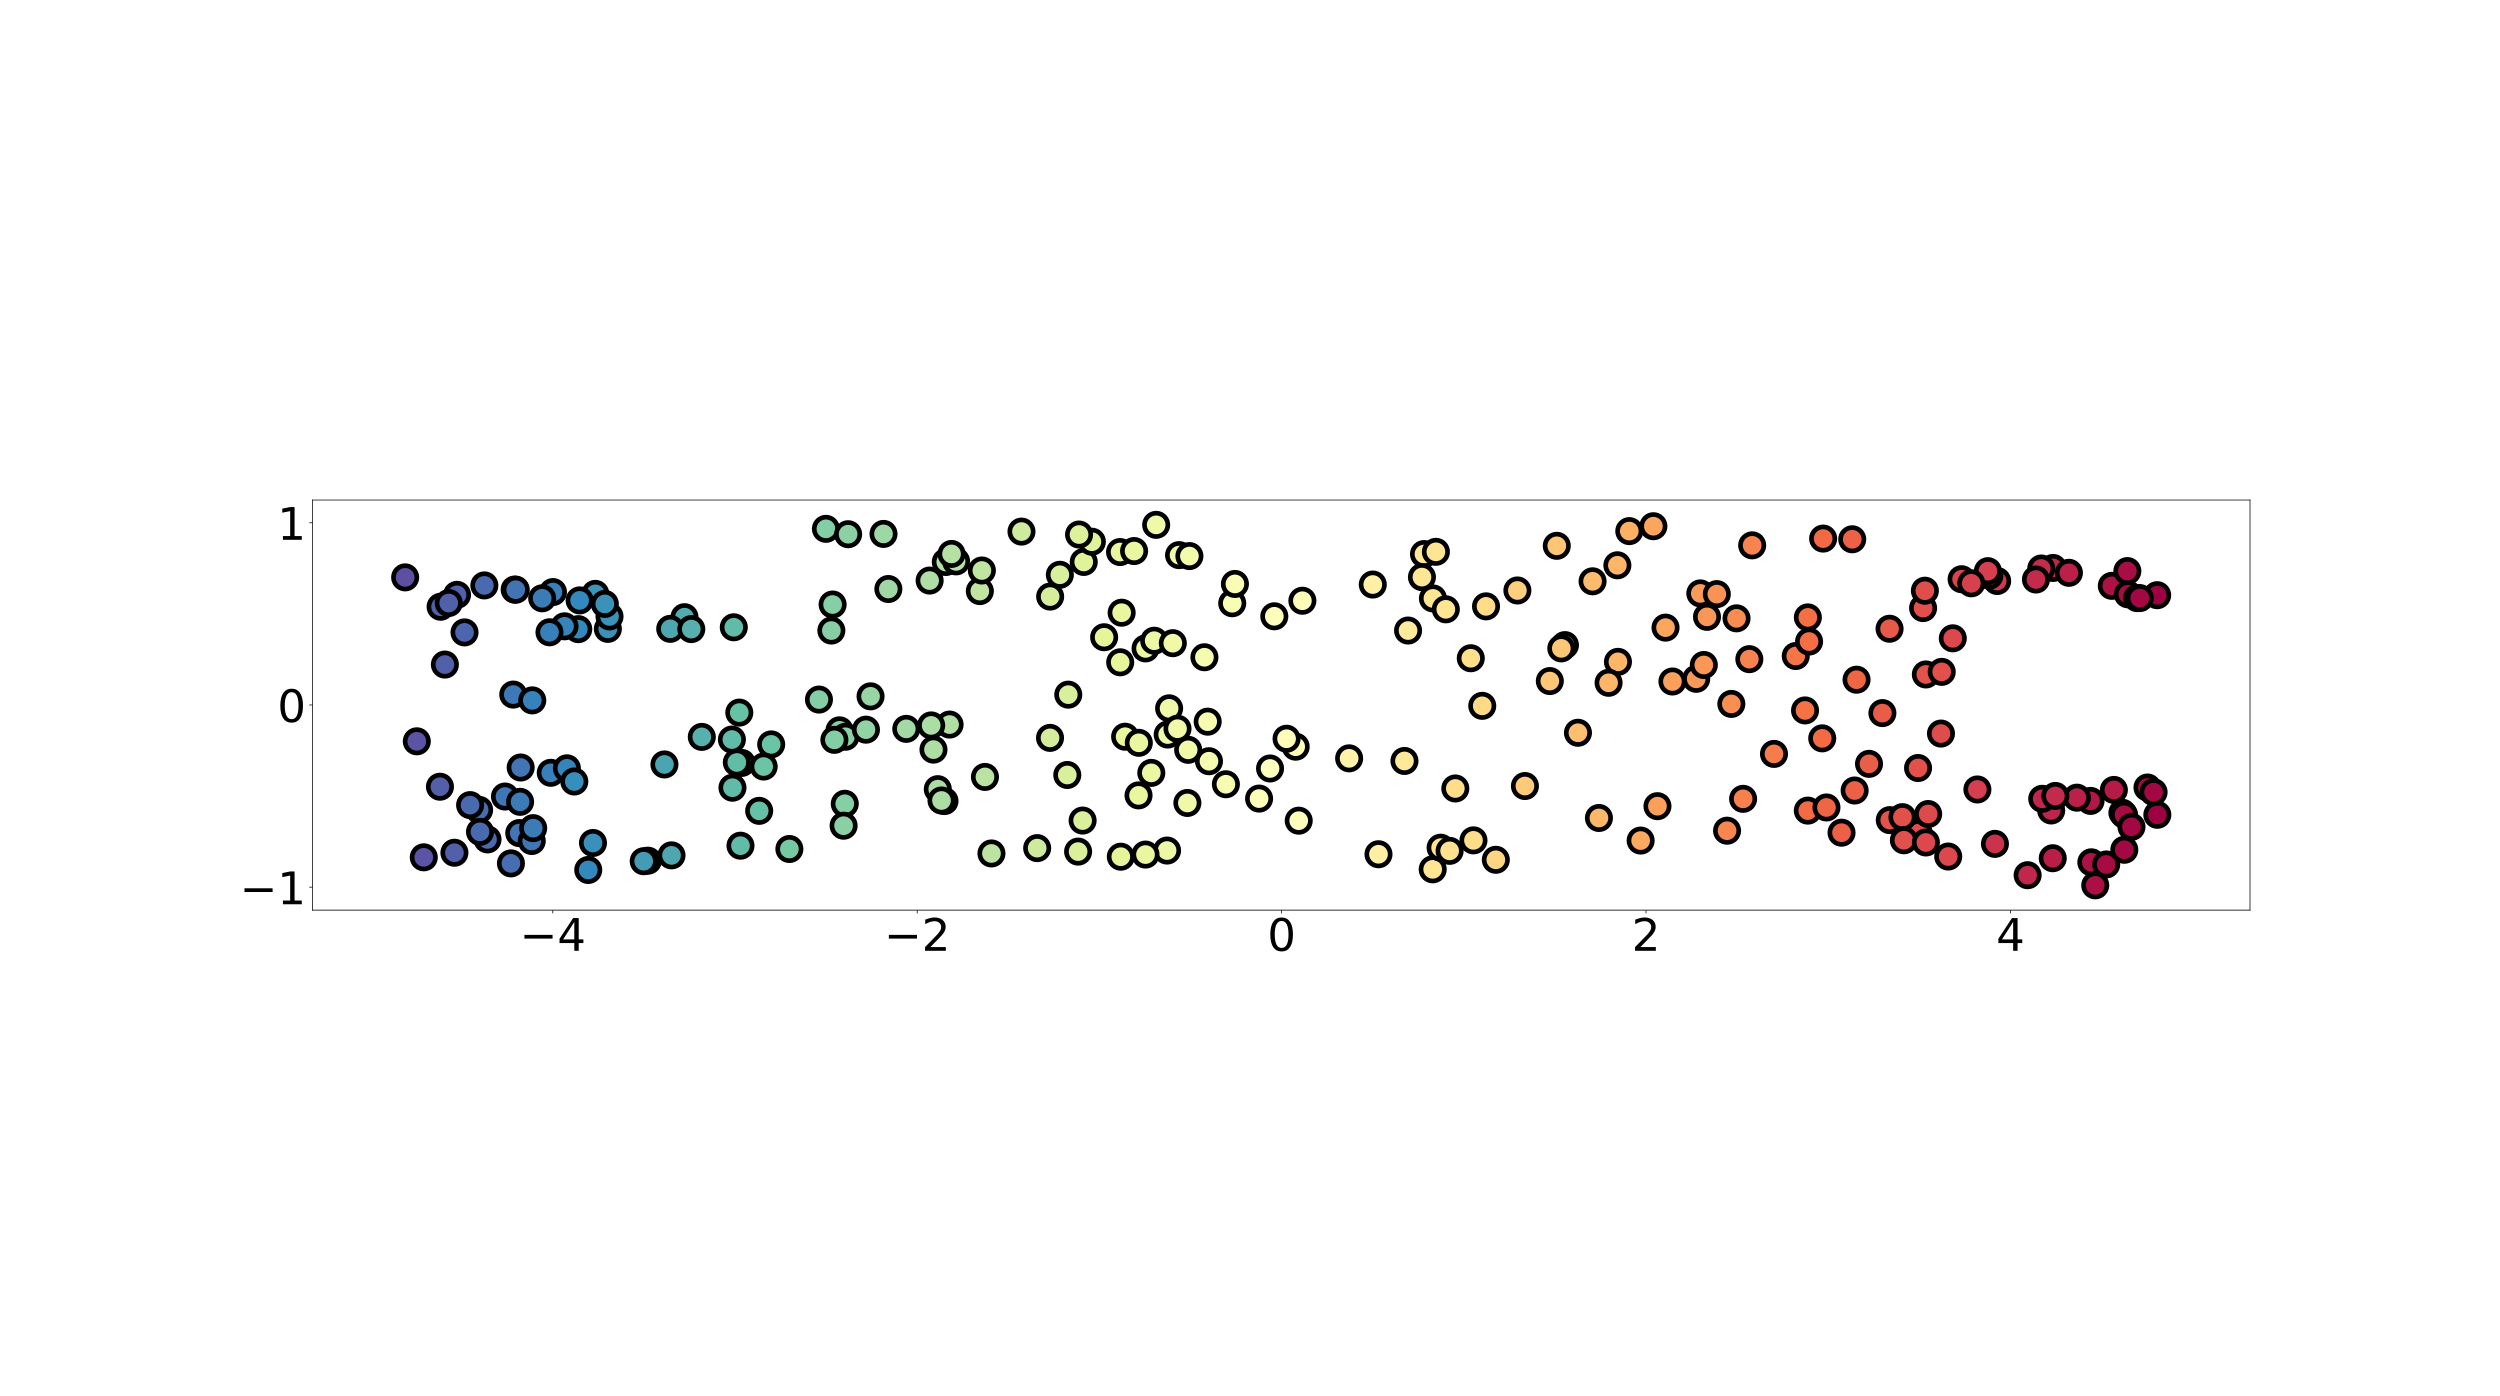 <?xml version="1.0" encoding="utf-8" standalone="no"?>
<!DOCTYPE svg PUBLIC "-//W3C//DTD SVG 1.1//EN"
  "http://www.w3.org/Graphics/SVG/1.1/DTD/svg11.dtd">
<!-- Created with matplotlib (http://matplotlib.org/) -->
<svg height="1491.84pt" version="1.1" viewBox="0 0 2671.2 1491.84" width="2671.2pt" xmlns="http://www.w3.org/2000/svg" xmlns:xlink="http://www.w3.org/1999/xlink">
 <defs>
  <style type="text/css">
*{stroke-linecap:butt;stroke-linejoin:round;}
  </style>
 </defs>
 <g id="figure_1">
  <g id="patch_1">
   <path d="M 0 1491.84 
L 2671.2 1491.84 
L 2671.2 0 
L 0 0 
z
" style="fill:#ffffff;"/>
  </g>
  <g id="axes_1">
   <g id="patch_2">
    <path d="M 333.9 972.459 
L 2404.08 972.459 
L 2404.08 534.299 
L 333.9 534.299 
z
" style="fill:#ffffff;"/>
   </g>
   <g id="PathCollection_1">
    <defs>
     <path d="M 0 12.5 
C 3.315 12.5 6.495 11.183 8.839 8.839 
C 11.183 6.495 12.5 3.315 12.5 0 
C 12.5 -3.315 11.183 -6.495 8.839 -8.839 
C 6.495 -11.183 3.315 -12.5 0 -12.5 
C -3.315 -12.5 -6.495 -11.183 -8.839 -8.839 
C -11.183 -6.495 -12.5 -3.315 -12.5 0 
C -12.5 3.315 -11.183 6.495 -8.839 8.839 
C -6.495 11.183 -3.315 12.5 0 12.5 
z
" id="C0_0_29b9202fd9"/>
    </defs>
    <g clip-path="url(#p3cbe9dd3f5)">
     <use style="fill:#fee695;stroke:#000000;stroke-width:5;" x="1530.813" xlink:href="#C0_0_29b9202fd9" y="928.858"/>
    </g>
    <g clip-path="url(#p3cbe9dd3f5)">
     <use style="fill:#9cd7a4;stroke:#000000;stroke-width:5;" x="944.003" xlink:href="#C0_0_29b9202fd9" y="570.481"/>
    </g>
    <g clip-path="url(#p3cbe9dd3f5)">
     <use style="fill:#9e0142;stroke:#000000;stroke-width:5;" x="2305.075" xlink:href="#C0_0_29b9202fd9" y="870.595"/>
    </g>
    <g clip-path="url(#p3cbe9dd3f5)">
     <use style="fill:#fdaf62;stroke:#000000;stroke-width:5;" x="1740.869" xlink:href="#C0_0_29b9202fd9" y="567.472"/>
    </g>
    <g clip-path="url(#p3cbe9dd3f5)">
     <use style="fill:#e3534a;stroke:#000000;stroke-width:5;" x="2057.734" xlink:href="#C0_0_29b9202fd9" y="720.653"/>
    </g>
    <g clip-path="url(#p3cbe9dd3f5)">
     <use style="fill:#d0384e;stroke:#000000;stroke-width:5;" x="2133.946" xlink:href="#C0_0_29b9202fd9" y="620.786"/>
    </g>
    <g clip-path="url(#p3cbe9dd3f5)">
     <use style="fill:#ef6645;stroke:#000000;stroke-width:5;" x="1983.692" xlink:href="#C0_0_29b9202fd9" y="726.252"/>
    </g>
    <g clip-path="url(#p3cbe9dd3f5)">
     <use style="fill:#fdc574;stroke:#000000;stroke-width:5;" x="1672.108" xlink:href="#C0_0_29b9202fd9" y="689.281"/>
    </g>
    <g clip-path="url(#p3cbe9dd3f5)">
     <use style="fill:#fede89;stroke:#000000;stroke-width:5;" x="1554.986" xlink:href="#C0_0_29b9202fd9" y="842.473"/>
    </g>
    <g clip-path="url(#p3cbe9dd3f5)">
     <use style="fill:#f5fbaf;stroke:#000000;stroke-width:5;" x="1286.905" xlink:href="#C0_0_29b9202fd9" y="702.262"/>
    </g>
    <g clip-path="url(#p3cbe9dd3f5)">
     <use style="fill:#fee695;stroke:#000000;stroke-width:5;" x="1531.068" xlink:href="#C0_0_29b9202fd9" y="639.415"/>
    </g>
    <g clip-path="url(#p3cbe9dd3f5)">
     <use style="fill:#b3e0a2;stroke:#000000;stroke-width:5;" x="1010.561" xlink:href="#C0_0_29b9202fd9" y="600.494"/>
    </g>
    <g clip-path="url(#p3cbe9dd3f5)">
     <use style="fill:#f47044;stroke:#000000;stroke-width:5;" x="1931.661" xlink:href="#C0_0_29b9202fd9" y="659.68"/>
    </g>
    <g clip-path="url(#p3cbe9dd3f5)">
     <use style="fill:#3b92b9;stroke:#000000;stroke-width:5;" x="649.483" xlink:href="#C0_0_29b9202fd9" y="671.94"/>
    </g>
    <g clip-path="url(#p3cbe9dd3f5)">
     <use style="fill:#ad1246;stroke:#000000;stroke-width:5;" x="2256.43" xlink:href="#C0_0_29b9202fd9" y="625.96"/>
    </g>
    <g clip-path="url(#p3cbe9dd3f5)">
     <use style="fill:#bae3a1;stroke:#000000;stroke-width:5;" x="1052.419" xlink:href="#C0_0_29b9202fd9" y="830.142"/>
    </g>
    <g clip-path="url(#p3cbe9dd3f5)">
     <use style="fill:#fee695;stroke:#000000;stroke-width:5;" x="1544.83" xlink:href="#C0_0_29b9202fd9" y="651.044"/>
    </g>
    <g clip-path="url(#p3cbe9dd3f5)">
     <use style="fill:#f0f9a7;stroke:#000000;stroke-width:5;" x="1247.666" xlink:href="#C0_0_29b9202fd9" y="784.835"/>
    </g>
    <g clip-path="url(#p3cbe9dd3f5)">
     <use style="fill:#e2514a;stroke:#000000;stroke-width:5;" x="2049.4" xlink:href="#C0_0_29b9202fd9" y="820.602"/>
    </g>
    <g clip-path="url(#p3cbe9dd3f5)">
     <use style="fill:#f36b43;stroke:#000000;stroke-width:5;" x="1947.022" xlink:href="#C0_0_29b9202fd9" y="788.918"/>
    </g>
    <g clip-path="url(#p3cbe9dd3f5)">
     <use style="fill:#64c0a6;stroke:#000000;stroke-width:5;" x="792.448" xlink:href="#C0_0_29b9202fd9" y="815.178"/>
    </g>
    <g clip-path="url(#p3cbe9dd3f5)">
     <use style="fill:#525fa9;stroke:#000000;stroke-width:5;" x="470.082" xlink:href="#C0_0_29b9202fd9" y="840.592"/>
    </g>
    <g clip-path="url(#p3cbe9dd3f5)">
     <use style="fill:#fdb567;stroke:#000000;stroke-width:5;" x="1728.752" xlink:href="#C0_0_29b9202fd9" y="707.178"/>
    </g>
    <g clip-path="url(#p3cbe9dd3f5)">
     <use style="fill:#aedea3;stroke:#000000;stroke-width:5;" x="997.405" xlink:href="#C0_0_29b9202fd9" y="800.946"/>
    </g>
    <g clip-path="url(#p3cbe9dd3f5)">
     <use style="fill:#3d95b8;stroke:#000000;stroke-width:5;" x="636.096" xlink:href="#C0_0_29b9202fd9" y="634.545"/>
    </g>
    <g clip-path="url(#p3cbe9dd3f5)">
     <use style="fill:#3389bd;stroke:#000000;stroke-width:5;" x="617.875" xlink:href="#C0_0_29b9202fd9" y="672.23"/>
    </g>
    <g clip-path="url(#p3cbe9dd3f5)">
     <use style="fill:#cb334d;stroke:#000000;stroke-width:5;" x="2131.553" xlink:href="#C0_0_29b9202fd9" y="901.654"/>
    </g>
    <g clip-path="url(#p3cbe9dd3f5)">
     <use style="fill:#b11747;stroke:#000000;stroke-width:5;" x="2233.7" xlink:href="#C0_0_29b9202fd9" y="855.757"/>
    </g>
    <g clip-path="url(#p3cbe9dd3f5)">
     <use style="fill:#ea5e47;stroke:#000000;stroke-width:5;" x="1996.996" xlink:href="#C0_0_29b9202fd9" y="816.154"/>
    </g>
    <g clip-path="url(#p3cbe9dd3f5)">
     <use style="fill:#3b92b9;stroke:#000000;stroke-width:5;" x="651.256" xlink:href="#C0_0_29b9202fd9" y="658.644"/>
    </g>
    <g clip-path="url(#p3cbe9dd3f5)">
     <use style="fill:#d43d4f;stroke:#000000;stroke-width:5;" x="2125.569" xlink:href="#C0_0_29b9202fd9" y="615.11"/>
    </g>
    <g clip-path="url(#p3cbe9dd3f5)">
     <use style="fill:#fee797;stroke:#000000;stroke-width:5;" x="1521.518" xlink:href="#C0_0_29b9202fd9" y="592.015"/>
    </g>
    <g clip-path="url(#p3cbe9dd3f5)">
     <use style="fill:#4d65ad;stroke:#000000;stroke-width:5;" x="496.333" xlink:href="#C0_0_29b9202fd9" y="675.709"/>
    </g>
    <g clip-path="url(#p3cbe9dd3f5)">
     <use style="fill:#f7fcb2;stroke:#000000;stroke-width:5;" x="1309.842" xlink:href="#C0_0_29b9202fd9" y="837.961"/>
    </g>
    <g clip-path="url(#p3cbe9dd3f5)">
     <use style="fill:#aedea3;stroke:#000000;stroke-width:5;" x="1009.177" xlink:href="#C0_0_29b9202fd9" y="855.906"/>
    </g>
    <g clip-path="url(#p3cbe9dd3f5)">
     <use style="fill:#fdb567;stroke:#000000;stroke-width:5;" x="1728.131" xlink:href="#C0_0_29b9202fd9" y="603.996"/>
    </g>
    <g clip-path="url(#p3cbe9dd3f5)">
     <use style="fill:#b1dfa3;stroke:#000000;stroke-width:5;" x="1014.605" xlink:href="#C0_0_29b9202fd9" y="774.189"/>
    </g>
    <g clip-path="url(#p3cbe9dd3f5)">
     <use style="fill:#52abae;stroke:#000000;stroke-width:5;" x="731.367" xlink:href="#C0_0_29b9202fd9" y="659.451"/>
    </g>
    <g clip-path="url(#p3cbe9dd3f5)">
     <use style="fill:#a70b44;stroke:#000000;stroke-width:5;" x="2294.558" xlink:href="#C0_0_29b9202fd9" y="841.451"/>
    </g>
    <g clip-path="url(#p3cbe9dd3f5)">
     <use style="fill:#86cfa5;stroke:#000000;stroke-width:5;" x="888.297" xlink:href="#C0_0_29b9202fd9" y="673.737"/>
    </g>
    <g clip-path="url(#p3cbe9dd3f5)">
     <use style="fill:#5b53a4;stroke:#000000;stroke-width:5;" x="445.346" xlink:href="#C0_0_29b9202fd9" y="792.071"/>
    </g>
    <g clip-path="url(#p3cbe9dd3f5)">
     <use style="fill:#86cfa5;stroke:#000000;stroke-width:5;" x="889.631" xlink:href="#C0_0_29b9202fd9" y="645.926"/>
    </g>
    <g clip-path="url(#p3cbe9dd3f5)">
     <use style="fill:#fba05b;stroke:#000000;stroke-width:5;" x="1786.953" xlink:href="#C0_0_29b9202fd9" y="728.175"/>
    </g>
    <g clip-path="url(#p3cbe9dd3f5)">
     <use style="fill:#6bc4a5;stroke:#000000;stroke-width:5;" x="823.997" xlink:href="#C0_0_29b9202fd9" y="795.379"/>
    </g>
    <g clip-path="url(#p3cbe9dd3f5)">
     <use style="fill:#d63f4f;stroke:#000000;stroke-width:5;" x="2112.801" xlink:href="#C0_0_29b9202fd9" y="843.528"/>
    </g>
    <g clip-path="url(#p3cbe9dd3f5)">
     <use style="fill:#feefa3;stroke:#000000;stroke-width:5;" x="1472.887" xlink:href="#C0_0_29b9202fd9" y="912.747"/>
    </g>
    <g clip-path="url(#p3cbe9dd3f5)">
     <use style="fill:#3880b9;stroke:#000000;stroke-width:5;" x="588.479" xlink:href="#C0_0_29b9202fd9" y="825.718"/>
    </g>
    <g clip-path="url(#p3cbe9dd3f5)">
     <use style="fill:#fcaa5f;stroke:#000000;stroke-width:5;" x="1752.994" xlink:href="#C0_0_29b9202fd9" y="898.127"/>
    </g>
    <g clip-path="url(#p3cbe9dd3f5)">
     <use style="fill:#fca55d;stroke:#000000;stroke-width:5;" x="1766.617" xlink:href="#C0_0_29b9202fd9" y="562.254"/>
    </g>
    <g clip-path="url(#p3cbe9dd3f5)">
     <use style="fill:#de4c4b;stroke:#000000;stroke-width:5;" x="2050.138" xlink:href="#C0_0_29b9202fd9" y="890.153"/>
    </g>
    <g clip-path="url(#p3cbe9dd3f5)">
     <use style="fill:#a70b44;stroke:#000000;stroke-width:5;" x="2273.59" xlink:href="#C0_0_29b9202fd9" y="634.986"/>
    </g>
    <g clip-path="url(#p3cbe9dd3f5)">
     <use style="fill:#b5e1a2;stroke:#000000;stroke-width:5;" x="1021.557" xlink:href="#C0_0_29b9202fd9" y="599.818"/>
    </g>
    <g clip-path="url(#p3cbe9dd3f5)">
     <use style="fill:#f57547;stroke:#000000;stroke-width:5;" x="1918.709" xlink:href="#C0_0_29b9202fd9" y="700.949"/>
    </g>
    <g clip-path="url(#p3cbe9dd3f5)">
     <use style="fill:#fa9857;stroke:#000000;stroke-width:5;" x="1812.369" xlink:href="#C0_0_29b9202fd9" y="725.318"/>
    </g>
    <g clip-path="url(#p3cbe9dd3f5)">
     <use style="fill:#fffdbc;stroke:#000000;stroke-width:5;" x="1387.655" xlink:href="#C0_0_29b9202fd9" y="876.89"/>
    </g>
    <g clip-path="url(#p3cbe9dd3f5)">
     <use style="fill:#ba2049;stroke:#000000;stroke-width:5;" x="2219.117" xlink:href="#C0_0_29b9202fd9" y="852.286"/>
    </g>
    <g clip-path="url(#p3cbe9dd3f5)">
     <use style="fill:#ecf7a1;stroke:#000000;stroke-width:5;" x="1230.149" xlink:href="#C0_0_29b9202fd9" y="825.803"/>
    </g>
    <g clip-path="url(#p3cbe9dd3f5)">
     <use style="fill:#e3534a;stroke:#000000;stroke-width:5;" x="2019.177" xlink:href="#C0_0_29b9202fd9" y="876.282"/>
    </g>
    <g clip-path="url(#p3cbe9dd3f5)">
     <use style="fill:#e8f69b;stroke:#000000;stroke-width:5;" x="1196.901" xlink:href="#C0_0_29b9202fd9" y="707.652"/>
    </g>
    <g clip-path="url(#p3cbe9dd3f5)">
     <use style="fill:#aadca4;stroke:#000000;stroke-width:5;" x="1002.014" xlink:href="#C0_0_29b9202fd9" y="843.211"/>
    </g>
    <g clip-path="url(#p3cbe9dd3f5)">
     <use style="fill:#d63f4f;stroke:#000000;stroke-width:5;" x="2124.018" xlink:href="#C0_0_29b9202fd9" y="610.293"/>
    </g>
    <g clip-path="url(#p3cbe9dd3f5)">
     <use style="fill:#fee593;stroke:#000000;stroke-width:5;" x="1534.23" xlink:href="#C0_0_29b9202fd9" y="589.615"/>
    </g>
    <g clip-path="url(#p3cbe9dd3f5)">
     <use style="fill:#acdda4;stroke:#000000;stroke-width:5;" x="1005.97" xlink:href="#C0_0_29b9202fd9" y="855.315"/>
    </g>
    <g clip-path="url(#p3cbe9dd3f5)">
     <use style="fill:#fee593;stroke:#000000;stroke-width:5;" x="1539.262" xlink:href="#C0_0_29b9202fd9" y="905.744"/>
    </g>
    <g clip-path="url(#p3cbe9dd3f5)">
     <use style="fill:#b81e48;stroke:#000000;stroke-width:5;" x="2193.31" xlink:href="#C0_0_29b9202fd9" y="917.001"/>
    </g>
    <g clip-path="url(#p3cbe9dd3f5)">
     <use style="fill:#f6fbb0;stroke:#000000;stroke-width:5;" x="1290.386" xlink:href="#C0_0_29b9202fd9" y="771.081"/>
    </g>
    <g clip-path="url(#p3cbe9dd3f5)">
     <use style="fill:#bfe5a0;stroke:#000000;stroke-width:5;" x="1046.937" xlink:href="#C0_0_29b9202fd9" y="631.576"/>
    </g>
    <g clip-path="url(#p3cbe9dd3f5)">
     <use style="fill:#fbfdb8;stroke:#000000;stroke-width:5;" x="1345.308" xlink:href="#C0_0_29b9202fd9" y="853.268"/>
    </g>
    <g clip-path="url(#p3cbe9dd3f5)">
     <use style="fill:#486cb0;stroke:#000000;stroke-width:5;" x="511.931" xlink:href="#C0_0_29b9202fd9" y="865.331"/>
    </g>
    <g clip-path="url(#p3cbe9dd3f5)">
     <use style="fill:#e9f69d;stroke:#000000;stroke-width:5;" x="1196.763" xlink:href="#C0_0_29b9202fd9" y="589.842"/>
    </g>
    <g clip-path="url(#p3cbe9dd3f5)">
     <use style="fill:#3585bb;stroke:#000000;stroke-width:5;" x="605.711" xlink:href="#C0_0_29b9202fd9" y="820.939"/>
    </g>
    <g clip-path="url(#p3cbe9dd3f5)">
     <use style="fill:#e1504b;stroke:#000000;stroke-width:5;" x="2074.685" xlink:href="#C0_0_29b9202fd9" y="717.878"/>
    </g>
    <g clip-path="url(#p3cbe9dd3f5)">
     <use style="fill:#e1504b;stroke:#000000;stroke-width:5;" x="2032.718" xlink:href="#C0_0_29b9202fd9" y="873.096"/>
    </g>
    <g clip-path="url(#p3cbe9dd3f5)">
     <use style="fill:#60bba8;stroke:#000000;stroke-width:5;" x="791.2" xlink:href="#C0_0_29b9202fd9" y="903.606"/>
    </g>
    <g clip-path="url(#p3cbe9dd3f5)">
     <use style="fill:#fee08b;stroke:#000000;stroke-width:5;" x="1571.505" xlink:href="#C0_0_29b9202fd9" y="703.32"/>
    </g>
    <g clip-path="url(#p3cbe9dd3f5)">
     <use style="fill:#e95c47;stroke:#000000;stroke-width:5;" x="2011.31" xlink:href="#C0_0_29b9202fd9" y="761.931"/>
    </g>
    <g clip-path="url(#p3cbe9dd3f5)">
     <use style="fill:#4175b4;stroke:#000000;stroke-width:5;" x="554.816" xlink:href="#C0_0_29b9202fd9" y="890.118"/>
    </g>
    <g clip-path="url(#p3cbe9dd3f5)">
     <use style="fill:#fdc776;stroke:#000000;stroke-width:5;" x="1668.226" xlink:href="#C0_0_29b9202fd9" y="692.781"/>
    </g>
    <g clip-path="url(#p3cbe9dd3f5)">
     <use style="fill:#86cfa5;stroke:#000000;stroke-width:5;" x="897.007" xlink:href="#C0_0_29b9202fd9" y="780.346"/>
    </g>
    <g clip-path="url(#p3cbe9dd3f5)">
     <use style="fill:#97d5a4;stroke:#000000;stroke-width:5;" x="930.17" xlink:href="#C0_0_29b9202fd9" y="744.018"/>
    </g>
    <g clip-path="url(#p3cbe9dd3f5)">
     <use style="fill:#3990ba;stroke:#000000;stroke-width:5;" x="633.597" xlink:href="#C0_0_29b9202fd9" y="900.693"/>
    </g>
    <g clip-path="url(#p3cbe9dd3f5)">
     <use style="fill:#d6ee9b;stroke:#000000;stroke-width:5;" x="1122.067" xlink:href="#C0_0_29b9202fd9" y="637.429"/>
    </g>
    <g clip-path="url(#p3cbe9dd3f5)">
     <use style="fill:#86cfa5;stroke:#000000;stroke-width:5;" x="902.619" xlink:href="#C0_0_29b9202fd9" y="858.81"/>
    </g>
    <g clip-path="url(#p3cbe9dd3f5)">
     <use style="fill:#fdc776;stroke:#000000;stroke-width:5;" x="1655.955" xlink:href="#C0_0_29b9202fd9" y="727.691"/>
    </g>
    <g clip-path="url(#p3cbe9dd3f5)">
     <use style="fill:#fa9b58;stroke:#000000;stroke-width:5;" x="1816.746" xlink:href="#C0_0_29b9202fd9" y="634.04"/>
    </g>
    <g clip-path="url(#p3cbe9dd3f5)">
     <use style="fill:#3389bd;stroke:#000000;stroke-width:5;" x="628.532" xlink:href="#C0_0_29b9202fd9" y="929.552"/>
    </g>
    <g clip-path="url(#p3cbe9dd3f5)">
     <use style="fill:#fee999;stroke:#000000;stroke-width:5;" x="1500.647" xlink:href="#C0_0_29b9202fd9" y="813.066"/>
    </g>
    <g clip-path="url(#p3cbe9dd3f5)">
     <use style="fill:#5061aa;stroke:#000000;stroke-width:5;" x="488.308" xlink:href="#C0_0_29b9202fd9" y="635.585"/>
    </g>
    <g clip-path="url(#p3cbe9dd3f5)">
     <use style="fill:#bfe5a0;stroke:#000000;stroke-width:5;" x="1049.115" xlink:href="#C0_0_29b9202fd9" y="609.57"/>
    </g>
    <g clip-path="url(#p3cbe9dd3f5)">
     <use style="fill:#d8ef9b;stroke:#000000;stroke-width:5;" x="1141.429" xlink:href="#C0_0_29b9202fd9" y="742.22"/>
    </g>
    <g clip-path="url(#p3cbe9dd3f5)">
     <use style="fill:#d9444d;stroke:#000000;stroke-width:5;" x="2095.941" xlink:href="#C0_0_29b9202fd9" y="618.885"/>
    </g>
    <g clip-path="url(#p3cbe9dd3f5)">
     <use style="fill:#496aaf;stroke:#000000;stroke-width:5;" x="517.53" xlink:href="#C0_0_29b9202fd9" y="625.506"/>
    </g>
    <g clip-path="url(#p3cbe9dd3f5)">
     <use style="fill:#fff0a6;stroke:#000000;stroke-width:5;" x="1466.794" xlink:href="#C0_0_29b9202fd9" y="624.565"/>
    </g>
    <g clip-path="url(#p3cbe9dd3f5)">
     <use style="fill:#ebf7a0;stroke:#000000;stroke-width:5;" x="1211.758" xlink:href="#C0_0_29b9202fd9" y="588.774"/>
    </g>
    <g clip-path="url(#p3cbe9dd3f5)">
     <use style="fill:#fee28f;stroke:#000000;stroke-width:5;" x="1548.906" xlink:href="#C0_0_29b9202fd9" y="909.116"/>
    </g>
    <g clip-path="url(#p3cbe9dd3f5)">
     <use style="fill:#f7844e;stroke:#000000;stroke-width:5;" x="1869.129" xlink:href="#C0_0_29b9202fd9" y="704.288"/>
    </g>
    <g clip-path="url(#p3cbe9dd3f5)">
     <use style="fill:#3585bb;stroke:#000000;stroke-width:5;" x="603.192" xlink:href="#C0_0_29b9202fd9" y="669.206"/>
    </g>
    <g clip-path="url(#p3cbe9dd3f5)">
     <use style="fill:#ecf7a1;stroke:#000000;stroke-width:5;" x="1223.996" xlink:href="#C0_0_29b9202fd9" y="692.8"/>
    </g>
    <g clip-path="url(#p3cbe9dd3f5)">
     <use style="fill:#9e0142;stroke:#000000;stroke-width:5;" x="2304.902" xlink:href="#C0_0_29b9202fd9" y="635.949"/>
    </g>
    <g clip-path="url(#p3cbe9dd3f5)">
     <use style="fill:#daf09a;stroke:#000000;stroke-width:5;" x="1151.941" xlink:href="#C0_0_29b9202fd9" y="909.917"/>
    </g>
    <g clip-path="url(#p3cbe9dd3f5)">
     <use style="fill:#fdbb6c;stroke:#000000;stroke-width:5;" x="1701.631" xlink:href="#C0_0_29b9202fd9" y="621.11"/>
    </g>
    <g clip-path="url(#p3cbe9dd3f5)">
     <use style="fill:#f8fcb4;stroke:#000000;stroke-width:5;" x="1316.61" xlink:href="#C0_0_29b9202fd9" y="644.558"/>
    </g>
    <g clip-path="url(#p3cbe9dd3f5)">
     <use style="fill:#378ebb;stroke:#000000;stroke-width:5;" x="613.637" xlink:href="#C0_0_29b9202fd9" y="835.012"/>
    </g>
    <g clip-path="url(#p3cbe9dd3f5)">
     <use style="fill:#feca79;stroke:#000000;stroke-width:5;" x="1629.363" xlink:href="#C0_0_29b9202fd9" y="839.854"/>
    </g>
    <g clip-path="url(#p3cbe9dd3f5)">
     <use style="fill:#3880b9;stroke:#000000;stroke-width:5;" x="587.118" xlink:href="#C0_0_29b9202fd9" y="675.597"/>
    </g>
    <g clip-path="url(#p3cbe9dd3f5)">
     <use style="fill:#d8ef9b;stroke:#000000;stroke-width:5;" x="1140.374" xlink:href="#C0_0_29b9202fd9" y="828.048"/>
    </g>
    <g clip-path="url(#p3cbe9dd3f5)">
     <use style="fill:#a70b44;stroke:#000000;stroke-width:5;" x="2283.423" xlink:href="#C0_0_29b9202fd9" y="639.049"/>
    </g>
    <g clip-path="url(#p3cbe9dd3f5)">
     <use style="fill:#4175b4;stroke:#000000;stroke-width:5;" x="556.337" xlink:href="#C0_0_29b9202fd9" y="820.064"/>
    </g>
    <g clip-path="url(#p3cbe9dd3f5)">
     <use style="fill:#aedea3;stroke:#000000;stroke-width:5;" x="993.284" xlink:href="#C0_0_29b9202fd9" y="620.323"/>
    </g>
    <g clip-path="url(#p3cbe9dd3f5)">
     <use style="fill:#5e4fa2;stroke:#000000;stroke-width:5;" x="432.905" xlink:href="#C0_0_29b9202fd9" y="616.919"/>
    </g>
    <g clip-path="url(#p3cbe9dd3f5)">
     <use style="fill:#eb6046;stroke:#000000;stroke-width:5;" x="1981.657" xlink:href="#C0_0_29b9202fd9" y="844.643"/>
    </g>
    <g clip-path="url(#p3cbe9dd3f5)">
     <use style="fill:#e1504b;stroke:#000000;stroke-width:5;" x="2034.272" xlink:href="#C0_0_29b9202fd9" y="897.816"/>
    </g>
    <g clip-path="url(#p3cbe9dd3f5)">
     <use style="fill:#4273b3;stroke:#000000;stroke-width:5;" x="549.909" xlink:href="#C0_0_29b9202fd9" y="629.93"/>
    </g>
    <g clip-path="url(#p3cbe9dd3f5)">
     <use style="fill:#acdda4;stroke:#000000;stroke-width:5;" x="994.942" xlink:href="#C0_0_29b9202fd9" y="775.104"/>
    </g>
    <g clip-path="url(#p3cbe9dd3f5)">
     <use style="fill:#c1274a;stroke:#000000;stroke-width:5;" x="2193.637" xlink:href="#C0_0_29b9202fd9" y="606.847"/>
    </g>
    <g clip-path="url(#p3cbe9dd3f5)">
     <use style="fill:#84cea5;stroke:#000000;stroke-width:5;" x="875.039" xlink:href="#C0_0_29b9202fd9" y="747.463"/>
    </g>
    <g clip-path="url(#p3cbe9dd3f5)">
     <use style="fill:#84cea5;stroke:#000000;stroke-width:5;" x="882.488" xlink:href="#C0_0_29b9202fd9" y="565.053"/>
    </g>
    <g clip-path="url(#p3cbe9dd3f5)">
     <use style="fill:#3d79b6;stroke:#000000;stroke-width:5;" x="548.422" xlink:href="#C0_0_29b9202fd9" y="742.133"/>
    </g>
    <g clip-path="url(#p3cbe9dd3f5)">
     <use style="fill:#a2d9a4;stroke:#000000;stroke-width:5;" x="968.341" xlink:href="#C0_0_29b9202fd9" y="778.781"/>
    </g>
    <g clip-path="url(#p3cbe9dd3f5)">
     <use style="fill:#dc484c;stroke:#000000;stroke-width:5;" x="2057.779" xlink:href="#C0_0_29b9202fd9" y="900.166"/>
    </g>
    <g clip-path="url(#p3cbe9dd3f5)">
     <use style="fill:#a90d45;stroke:#000000;stroke-width:5;" x="2267.749" xlink:href="#C0_0_29b9202fd9" y="868.46"/>
    </g>
    <g clip-path="url(#p3cbe9dd3f5)">
     <use style="fill:#ab0f45;stroke:#000000;stroke-width:5;" x="2238.723" xlink:href="#C0_0_29b9202fd9" y="945.958"/>
    </g>
    <g clip-path="url(#p3cbe9dd3f5)">
     <use style="fill:#ad1246;stroke:#000000;stroke-width:5;" x="2234.541" xlink:href="#C0_0_29b9202fd9" y="921.358"/>
    </g>
    <g clip-path="url(#p3cbe9dd3f5)">
     <use style="fill:#f88c51;stroke:#000000;stroke-width:5;" x="1855.459" xlink:href="#C0_0_29b9202fd9" y="660.682"/>
    </g>
    <g clip-path="url(#p3cbe9dd3f5)">
     <use style="fill:#459eb4;stroke:#000000;stroke-width:5;" x="692.258" xlink:href="#C0_0_29b9202fd9" y="919.621"/>
    </g>
    <g clip-path="url(#p3cbe9dd3f5)">
     <use style="fill:#f5fbaf;stroke:#000000;stroke-width:5;" x="1291.762" xlink:href="#C0_0_29b9202fd9" y="813.352"/>
    </g>
    <g clip-path="url(#p3cbe9dd3f5)">
     <use style="fill:#f2faaa;stroke:#000000;stroke-width:5;" x="1259.805" xlink:href="#C0_0_29b9202fd9" y="593.144"/>
    </g>
    <g clip-path="url(#p3cbe9dd3f5)">
     <use style="fill:#4ea7b0;stroke:#000000;stroke-width:5;" x="716.128" xlink:href="#C0_0_29b9202fd9" y="671.91"/>
    </g>
    <g clip-path="url(#p3cbe9dd3f5)">
     <use style="fill:#dc484c;stroke:#000000;stroke-width:5;" x="2086.534" xlink:href="#C0_0_29b9202fd9" y="682.027"/>
    </g>
    <g clip-path="url(#p3cbe9dd3f5)">
     <use style="fill:#fba05b;stroke:#000000;stroke-width:5;" x="1770.954" xlink:href="#C0_0_29b9202fd9" y="861.393"/>
    </g>
    <g clip-path="url(#p3cbe9dd3f5)">
     <use style="fill:#e9f69d;stroke:#000000;stroke-width:5;" x="1202.181" xlink:href="#C0_0_29b9202fd9" y="787.17"/>
    </g>
    <g clip-path="url(#p3cbe9dd3f5)">
     <use style="fill:#525fa9;stroke:#000000;stroke-width:5;" x="475.342" xlink:href="#C0_0_29b9202fd9" y="710.073"/>
    </g>
    <g clip-path="url(#p3cbe9dd3f5)">
     <use style="fill:#f0f9a7;stroke:#000000;stroke-width:5;" x="1235.34" xlink:href="#C0_0_29b9202fd9" y="560.8"/>
    </g>
    <g clip-path="url(#p3cbe9dd3f5)">
     <use style="fill:#a70b44;stroke:#000000;stroke-width:5;" x="2250.437" xlink:href="#C0_0_29b9202fd9" y="923.659"/>
    </g>
    <g clip-path="url(#p3cbe9dd3f5)">
     <use style="fill:#64c0a6;stroke:#000000;stroke-width:5;" x="811.173" xlink:href="#C0_0_29b9202fd9" y="866.374"/>
    </g>
    <g clip-path="url(#p3cbe9dd3f5)">
     <use style="fill:#f7814c;stroke:#000000;stroke-width:5;" x="1862.476" xlink:href="#C0_0_29b9202fd9" y="853.55"/>
    </g>
    <g clip-path="url(#p3cbe9dd3f5)">
     <use style="fill:#60bba8;stroke:#000000;stroke-width:5;" x="784.042" xlink:href="#C0_0_29b9202fd9" y="670.235"/>
    </g>
    <g clip-path="url(#p3cbe9dd3f5)">
     <use style="fill:#feda86;stroke:#000000;stroke-width:5;" x="1583.749" xlink:href="#C0_0_29b9202fd9" y="754.189"/>
    </g>
    <g clip-path="url(#p3cbe9dd3f5)">
     <use style="fill:#439bb5;stroke:#000000;stroke-width:5;" x="687.791" xlink:href="#C0_0_29b9202fd9" y="920.195"/>
    </g>
    <g clip-path="url(#p3cbe9dd3f5)">
     <use style="fill:#89d0a4;stroke:#000000;stroke-width:5;" x="903.302" xlink:href="#C0_0_29b9202fd9" y="787.223"/>
    </g>
    <g clip-path="url(#p3cbe9dd3f5)">
     <use style="fill:#f1f9a9;stroke:#000000;stroke-width:5;" x="1268.687" xlink:href="#C0_0_29b9202fd9" y="857.952"/>
    </g>
    <g clip-path="url(#p3cbe9dd3f5)">
     <use style="fill:#e1504b;stroke:#000000;stroke-width:5;" x="2054.782" xlink:href="#C0_0_29b9202fd9" y="649.721"/>
    </g>
    <g clip-path="url(#p3cbe9dd3f5)">
     <use style="fill:#be254a;stroke:#000000;stroke-width:5;" x="2191.652" xlink:href="#C0_0_29b9202fd9" y="865.974"/>
    </g>
    <g clip-path="url(#p3cbe9dd3f5)">
     <use style="fill:#dc484c;stroke:#000000;stroke-width:5;" x="2081.648" xlink:href="#C0_0_29b9202fd9" y="915.174"/>
    </g>
    <g clip-path="url(#p3cbe9dd3f5)">
     <use style="fill:#b61b48;stroke:#000000;stroke-width:5;" x="2258.643" xlink:href="#C0_0_29b9202fd9" y="844.027"/>
    </g>
    <g clip-path="url(#p3cbe9dd3f5)">
     <use style="fill:#d7414e;stroke:#000000;stroke-width:5;" x="2106.292" xlink:href="#C0_0_29b9202fd9" y="623.242"/>
    </g>
    <g clip-path="url(#p3cbe9dd3f5)">
     <use style="fill:#f67c4a;stroke:#000000;stroke-width:5;" x="1895.485" xlink:href="#C0_0_29b9202fd9" y="805.536"/>
    </g>
    <g clip-path="url(#p3cbe9dd3f5)">
     <use style="fill:#9fd8a4;stroke:#000000;stroke-width:5;" x="949.192" xlink:href="#C0_0_29b9202fd9" y="629.35"/>
    </g>
    <g clip-path="url(#p3cbe9dd3f5)">
     <use style="fill:#f0f9a7;stroke:#000000;stroke-width:5;" x="1249.178" xlink:href="#C0_0_29b9202fd9" y="756.838"/>
    </g>
    <g clip-path="url(#p3cbe9dd3f5)">
     <use style="fill:#a40844;stroke:#000000;stroke-width:5;" x="2301.067" xlink:href="#C0_0_29b9202fd9" y="846.465"/>
    </g>
    <g clip-path="url(#p3cbe9dd3f5)">
     <use style="fill:#c52c4b;stroke:#000000;stroke-width:5;" x="2181.053" xlink:href="#C0_0_29b9202fd9" y="607.438"/>
    </g>
    <g clip-path="url(#p3cbe9dd3f5)">
     <use style="fill:#525fa9;stroke:#000000;stroke-width:5;" x="470.768" xlink:href="#C0_0_29b9202fd9" y="648.297"/>
    </g>
    <g clip-path="url(#p3cbe9dd3f5)">
     <use style="fill:#eef8a4;stroke:#000000;stroke-width:5;" x="1246.985" xlink:href="#C0_0_29b9202fd9" y="908.79"/>
    </g>
    <g clip-path="url(#p3cbe9dd3f5)">
     <use style="fill:#f47044;stroke:#000000;stroke-width:5;" x="1932.959" xlink:href="#C0_0_29b9202fd9" y="685.475"/>
    </g>
    <g clip-path="url(#p3cbe9dd3f5)">
     <use style="fill:#f98e52;stroke:#000000;stroke-width:5;" x="1849.901" xlink:href="#C0_0_29b9202fd9" y="752.132"/>
    </g>
    <g clip-path="url(#p3cbe9dd3f5)">
     <use style="fill:#8cd1a4;stroke:#000000;stroke-width:5;" x="906.208" xlink:href="#C0_0_29b9202fd9" y="570.798"/>
    </g>
    <g clip-path="url(#p3cbe9dd3f5)">
     <use style="fill:#f36b43;stroke:#000000;stroke-width:5;" x="1931.607" xlink:href="#C0_0_29b9202fd9" y="866.121"/>
    </g>
    <g clip-path="url(#p3cbe9dd3f5)">
     <use style="fill:#eaf79e;stroke:#000000;stroke-width:5;" x="1216.516" xlink:href="#C0_0_29b9202fd9" y="849.855"/>
    </g>
    <g clip-path="url(#p3cbe9dd3f5)">
     <use style="fill:#525fa9;stroke:#000000;stroke-width:5;" x="485.544" xlink:href="#C0_0_29b9202fd9" y="911.132"/>
    </g>
    <g clip-path="url(#p3cbe9dd3f5)">
     <use style="fill:#4ba4b1;stroke:#000000;stroke-width:5;" x="709.945" xlink:href="#C0_0_29b9202fd9" y="816.802"/>
    </g>
    <g clip-path="url(#p3cbe9dd3f5)">
     <use style="fill:#f8864f;stroke:#000000;stroke-width:5;" x="1845.343" xlink:href="#C0_0_29b9202fd9" y="887.574"/>
    </g>
    <g clip-path="url(#p3cbe9dd3f5)">
     <use style="fill:#fffdbc;stroke:#000000;stroke-width:5;" x="1361.591" xlink:href="#C0_0_29b9202fd9" y="658.495"/>
    </g>
    <g clip-path="url(#p3cbe9dd3f5)">
     <use style="fill:#d8ef9b;stroke:#000000;stroke-width:5;" x="1132.428" xlink:href="#C0_0_29b9202fd9" y="614.136"/>
    </g>
    <g clip-path="url(#p3cbe9dd3f5)">
     <use style="fill:#56b0ad;stroke:#000000;stroke-width:5;" x="738.639" xlink:href="#C0_0_29b9202fd9" y="672.183"/>
    </g>
    <g clip-path="url(#p3cbe9dd3f5)">
     <use style="fill:#e75948;stroke:#000000;stroke-width:5;" x="2018.961" xlink:href="#C0_0_29b9202fd9" y="671.803"/>
    </g>
    <g clip-path="url(#p3cbe9dd3f5)">
     <use style="fill:#a70b44;stroke:#000000;stroke-width:5;" x="2269.536" xlink:href="#C0_0_29b9202fd9" y="870.563"/>
    </g>
    <g clip-path="url(#p3cbe9dd3f5)">
     <use style="fill:#c32a4b;stroke:#000000;stroke-width:5;" x="2175.366" xlink:href="#C0_0_29b9202fd9" y="619.188"/>
    </g>
    <g clip-path="url(#p3cbe9dd3f5)">
     <use style="fill:#fffbb8;stroke:#000000;stroke-width:5;" x="1384.398" xlink:href="#C0_0_29b9202fd9" y="797.819"/>
    </g>
    <g clip-path="url(#p3cbe9dd3f5)">
     <use style="fill:#e1f399;stroke:#000000;stroke-width:5;" x="1157.957" xlink:href="#C0_0_29b9202fd9" y="600.43"/>
    </g>
    <g clip-path="url(#p3cbe9dd3f5)">
     <use style="fill:#edf8a3;stroke:#000000;stroke-width:5;" x="1233.246" xlink:href="#C0_0_29b9202fd9" y="684.583"/>
    </g>
    <g clip-path="url(#p3cbe9dd3f5)">
     <use style="fill:#fdb768;stroke:#000000;stroke-width:5;" x="1708.44" xlink:href="#C0_0_29b9202fd9" y="874.005"/>
    </g>
    <g clip-path="url(#p3cbe9dd3f5)">
     <use style="fill:#5b53a4;stroke:#000000;stroke-width:5;" x="452.803" xlink:href="#C0_0_29b9202fd9" y="916.037"/>
    </g>
    <g clip-path="url(#p3cbe9dd3f5)">
     <use style="fill:#ebf7a0;stroke:#000000;stroke-width:5;" x="1223.939" xlink:href="#C0_0_29b9202fd9" y="913.088"/>
    </g>
    <g clip-path="url(#p3cbe9dd3f5)">
     <use style="fill:#fed683;stroke:#000000;stroke-width:5;" x="1598.258" xlink:href="#C0_0_29b9202fd9" y="918.673"/>
    </g>
    <g clip-path="url(#p3cbe9dd3f5)">
     <use style="fill:#f2faaa;stroke:#000000;stroke-width:5;" x="1258.143" xlink:href="#C0_0_29b9202fd9" y="778.61"/>
    </g>
    <g clip-path="url(#p3cbe9dd3f5)">
     <use style="fill:#89d0a4;stroke:#000000;stroke-width:5;" x="901.377" xlink:href="#C0_0_29b9202fd9" y="882.245"/>
    </g>
    <g clip-path="url(#p3cbe9dd3f5)">
     <use style="fill:#bce4a0;stroke:#000000;stroke-width:5;" x="1059.347" xlink:href="#C0_0_29b9202fd9" y="911.895"/>
    </g>
    <g clip-path="url(#p3cbe9dd3f5)">
     <use style="fill:#fa9656;stroke:#000000;stroke-width:5;" x="1823.896" xlink:href="#C0_0_29b9202fd9" y="659.102"/>
    </g>
    <g clip-path="url(#p3cbe9dd3f5)">
     <use style="fill:#c1274a;stroke:#000000;stroke-width:5;" x="2182.067" xlink:href="#C0_0_29b9202fd9" y="853.5"/>
    </g>
    <g clip-path="url(#p3cbe9dd3f5)">
     <use style="fill:#fed07e;stroke:#000000;stroke-width:5;" x="1621.311" xlink:href="#C0_0_29b9202fd9" y="630.908"/>
    </g>
    <g clip-path="url(#p3cbe9dd3f5)">
     <use style="fill:#d3ed9c;stroke:#000000;stroke-width:5;" x="1121.934" xlink:href="#C0_0_29b9202fd9" y="788.424"/>
    </g>
    <g clip-path="url(#p3cbe9dd3f5)">
     <use style="fill:#f57245;stroke:#000000;stroke-width:5;" x="1928.645" xlink:href="#C0_0_29b9202fd9" y="759.091"/>
    </g>
    <g clip-path="url(#p3cbe9dd3f5)">
     <use style="fill:#84cea5;stroke:#000000;stroke-width:5;" x="891.517" xlink:href="#C0_0_29b9202fd9" y="790.509"/>
    </g>
    <g clip-path="url(#p3cbe9dd3f5)">
     <use style="fill:#c32a4b;stroke:#000000;stroke-width:5;" x="2196.091" xlink:href="#C0_0_29b9202fd9" y="850.448"/>
    </g>
    <g clip-path="url(#p3cbe9dd3f5)">
     <use style="fill:#f99355;stroke:#000000;stroke-width:5;" x="1834.395" xlink:href="#C0_0_29b9202fd9" y="634.795"/>
    </g>
    <g clip-path="url(#p3cbe9dd3f5)">
     <use style="fill:#62bda7;stroke:#000000;stroke-width:5;" x="787.291" xlink:href="#C0_0_29b9202fd9" y="814.664"/>
    </g>
    <g clip-path="url(#p3cbe9dd3f5)">
     <use style="fill:#f26944;stroke:#000000;stroke-width:5;" x="1947.999" xlink:href="#C0_0_29b9202fd9" y="575.462"/>
    </g>
    <g clip-path="url(#p3cbe9dd3f5)">
     <use style="fill:#cdeb9d;stroke:#000000;stroke-width:5;" x="1108.194" xlink:href="#C0_0_29b9202fd9" y="906.197"/>
    </g>
    <g clip-path="url(#p3cbe9dd3f5)">
     <use style="fill:#f9fcb5;stroke:#000000;stroke-width:5;" x="1319.494" xlink:href="#C0_0_29b9202fd9" y="623.933"/>
    </g>
    <g clip-path="url(#p3cbe9dd3f5)">
     <use style="fill:#3f77b5;stroke:#000000;stroke-width:5;" x="568.156" xlink:href="#C0_0_29b9202fd9" y="898.59"/>
    </g>
    <g clip-path="url(#p3cbe9dd3f5)">
     <use style="fill:#fa9656;stroke:#000000;stroke-width:5;" x="1820.511" xlink:href="#C0_0_29b9202fd9" y="710.526"/>
    </g>
    <g clip-path="url(#p3cbe9dd3f5)">
     <use style="fill:#c1274a;stroke:#000000;stroke-width:5;" x="2166.468" xlink:href="#C0_0_29b9202fd9" y="935.134"/>
    </g>
    <g clip-path="url(#p3cbe9dd3f5)">
     <use style="fill:#91d3a4;stroke:#000000;stroke-width:5;" x="925.244" xlink:href="#C0_0_29b9202fd9" y="779.636"/>
    </g>
    <g clip-path="url(#p3cbe9dd3f5)">
     <use style="fill:#76c8a5;stroke:#000000;stroke-width:5;" x="843.445" xlink:href="#C0_0_29b9202fd9" y="907.14"/>
    </g>
    <g clip-path="url(#p3cbe9dd3f5)">
     <use style="fill:#3880b9;stroke:#000000;stroke-width:5;" x="590.807" xlink:href="#C0_0_29b9202fd9" y="632.6"/>
    </g>
    <g clip-path="url(#p3cbe9dd3f5)">
     <use style="fill:#4273b3;stroke:#000000;stroke-width:5;" x="551.078" xlink:href="#C0_0_29b9202fd9" y="630.087"/>
    </g>
    <g clip-path="url(#p3cbe9dd3f5)">
     <use style="fill:#a40844;stroke:#000000;stroke-width:5;" x="2286.339" xlink:href="#C0_0_29b9202fd9" y="639.043"/>
    </g>
    <g clip-path="url(#p3cbe9dd3f5)">
     <use style="fill:#f7844e;stroke:#000000;stroke-width:5;" x="1872.164" xlink:href="#C0_0_29b9202fd9" y="582.693"/>
    </g>
    <g clip-path="url(#p3cbe9dd3f5)">
     <use style="fill:#daf09a;stroke:#000000;stroke-width:5;" x="1156.752" xlink:href="#C0_0_29b9202fd9" y="876.748"/>
    </g>
    <g clip-path="url(#p3cbe9dd3f5)">
     <use style="fill:#496aaf;stroke:#000000;stroke-width:5;" x="520.897" xlink:href="#C0_0_29b9202fd9" y="896.89"/>
    </g>
    <g clip-path="url(#p3cbe9dd3f5)">
     <use style="fill:#496aaf;stroke:#000000;stroke-width:5;" x="512.882" xlink:href="#C0_0_29b9202fd9" y="888.798"/>
    </g>
    <g clip-path="url(#p3cbe9dd3f5)">
     <use style="fill:#f1f9a9;stroke:#000000;stroke-width:5;" x="1253.131" xlink:href="#C0_0_29b9202fd9" y="687.222"/>
    </g>
    <g clip-path="url(#p3cbe9dd3f5)">
     <use style="fill:#3b7cb7;stroke:#000000;stroke-width:5;" x="579.306" xlink:href="#C0_0_29b9202fd9" y="639.261"/>
    </g>
    <g clip-path="url(#p3cbe9dd3f5)">
     <use style="fill:#cdeb9d;stroke:#000000;stroke-width:5;" x="1091.434" xlink:href="#C0_0_29b9202fd9" y="567.995"/>
    </g>
    <g clip-path="url(#p3cbe9dd3f5)">
     <use style="fill:#fedc88;stroke:#000000;stroke-width:5;" x="1587.792" xlink:href="#C0_0_29b9202fd9" y="647.888"/>
    </g>
    <g clip-path="url(#p3cbe9dd3f5)">
     <use style="fill:#fffbb8;stroke:#000000;stroke-width:5;" x="1391.558" xlink:href="#C0_0_29b9202fd9" y="641.885"/>
    </g>
    <g clip-path="url(#p3cbe9dd3f5)">
     <use style="fill:#e1f399;stroke:#000000;stroke-width:5;" x="1166.635" xlink:href="#C0_0_29b9202fd9" y="578.811"/>
    </g>
    <g clip-path="url(#p3cbe9dd3f5)">
     <use style="fill:#f2faaa;stroke:#000000;stroke-width:5;" x="1269.512" xlink:href="#C0_0_29b9202fd9" y="801.178"/>
    </g>
    <g clip-path="url(#p3cbe9dd3f5)">
     <use style="fill:#3f77b5;stroke:#000000;stroke-width:5;" x="539.57" xlink:href="#C0_0_29b9202fd9" y="851.084"/>
    </g>
    <g clip-path="url(#p3cbe9dd3f5)">
     <use style="fill:#3b7cb7;stroke:#000000;stroke-width:5;" x="569.715" xlink:href="#C0_0_29b9202fd9" y="884.853"/>
    </g>
    <g clip-path="url(#p3cbe9dd3f5)">
     <use style="fill:#fede89;stroke:#000000;stroke-width:5;" x="1574.377" xlink:href="#C0_0_29b9202fd9" y="897.905"/>
    </g>
    <g clip-path="url(#p3cbe9dd3f5)">
     <use style="fill:#5061aa;stroke:#000000;stroke-width:5;" x="479.475" xlink:href="#C0_0_29b9202fd9" y="644.31"/>
    </g>
    <g clip-path="url(#p3cbe9dd3f5)">
     <use style="fill:#eb6046;stroke:#000000;stroke-width:5;" x="1967.643" xlink:href="#C0_0_29b9202fd9" y="889.715"/>
    </g>
    <g clip-path="url(#p3cbe9dd3f5)">
     <use style="fill:#dd4a4c;stroke:#000000;stroke-width:5;" x="2060.214" xlink:href="#C0_0_29b9202fd9" y="869.755"/>
    </g>
    <g clip-path="url(#p3cbe9dd3f5)">
     <use style="fill:#df4e4b;stroke:#000000;stroke-width:5;" x="2056.697" xlink:href="#C0_0_29b9202fd9" y="631.157"/>
    </g>
    <g clip-path="url(#p3cbe9dd3f5)">
     <use style="fill:#fefebd;stroke:#000000;stroke-width:5;" x="1357.021" xlink:href="#C0_0_29b9202fd9" y="821.107"/>
    </g>
    <g clip-path="url(#p3cbe9dd3f5)">
     <use style="fill:#a90d45;stroke:#000000;stroke-width:5;" x="2273.041" xlink:href="#C0_0_29b9202fd9" y="610.173"/>
    </g>
    <g clip-path="url(#p3cbe9dd3f5)">
     <use style="fill:#496aaf;stroke:#000000;stroke-width:5;" x="502.294" xlink:href="#C0_0_29b9202fd9" y="860.24"/>
    </g>
    <g clip-path="url(#p3cbe9dd3f5)">
     <use style="fill:#56b0ad;stroke:#000000;stroke-width:5;" x="749.848" xlink:href="#C0_0_29b9202fd9" y="787.365"/>
    </g>
    <g clip-path="url(#p3cbe9dd3f5)">
     <use style="fill:#a40844;stroke:#000000;stroke-width:5;" x="2277.448" xlink:href="#C0_0_29b9202fd9" y="883.477"/>
    </g>
    <g clip-path="url(#p3cbe9dd3f5)">
     <use style="fill:#ed6246;stroke:#000000;stroke-width:5;" x="1979.088" xlink:href="#C0_0_29b9202fd9" y="576.21"/>
    </g>
    <g clip-path="url(#p3cbe9dd3f5)">
     <use style="fill:#fdbf6f;stroke:#000000;stroke-width:5;" x="1686.013" xlink:href="#C0_0_29b9202fd9" y="782.948"/>
    </g>
    <g clip-path="url(#p3cbe9dd3f5)">
     <use style="fill:#de4c4b;stroke:#000000;stroke-width:5;" x="2073.89" xlink:href="#C0_0_29b9202fd9" y="783.791"/>
    </g>
    <g clip-path="url(#p3cbe9dd3f5)">
     <use style="fill:#60bba8;stroke:#000000;stroke-width:5;" x="782.037" xlink:href="#C0_0_29b9202fd9" y="790.205"/>
    </g>
    <g clip-path="url(#p3cbe9dd3f5)">
     <use style="fill:#fdc574;stroke:#000000;stroke-width:5;" x="1663.396" xlink:href="#C0_0_29b9202fd9" y="583.196"/>
    </g>
    <g clip-path="url(#p3cbe9dd3f5)">
     <use style="fill:#466eb1;stroke:#000000;stroke-width:5;" x="545.922" xlink:href="#C0_0_29b9202fd9" y="922.506"/>
    </g>
    <g clip-path="url(#p3cbe9dd3f5)">
     <use style="fill:#eaf79e;stroke:#000000;stroke-width:5;" x="1198.46" xlink:href="#C0_0_29b9202fd9" y="654.662"/>
    </g>
    <g clip-path="url(#p3cbe9dd3f5)">
     <use style="fill:#3b92b9;stroke:#000000;stroke-width:5;" x="646.25" xlink:href="#C0_0_29b9202fd9" y="645.295"/>
    </g>
    <g clip-path="url(#p3cbe9dd3f5)">
     <use style="fill:#4ea7b0;stroke:#000000;stroke-width:5;" x="717.507" xlink:href="#C0_0_29b9202fd9" y="913.941"/>
    </g>
    <g clip-path="url(#p3cbe9dd3f5)">
     <use style="fill:#3682ba;stroke:#000000;stroke-width:5;" x="568.72" xlink:href="#C0_0_29b9202fd9" y="748.348"/>
    </g>
    <g clip-path="url(#p3cbe9dd3f5)">
     <use style="fill:#fff3ac;stroke:#000000;stroke-width:5;" x="1441.528" xlink:href="#C0_0_29b9202fd9" y="810.273"/>
    </g>
    <g clip-path="url(#p3cbe9dd3f5)">
     <use style="fill:#f3faac;stroke:#000000;stroke-width:5;" x="1270.858" xlink:href="#C0_0_29b9202fd9" y="594.154"/>
    </g>
    <g clip-path="url(#p3cbe9dd3f5)">
     <use style="fill:#66c2a5;stroke:#000000;stroke-width:5;" x="789.921" xlink:href="#C0_0_29b9202fd9" y="761.406"/>
    </g>
    <g clip-path="url(#p3cbe9dd3f5)">
     <use style="fill:#fca55d;stroke:#000000;stroke-width:5;" x="1779.588" xlink:href="#C0_0_29b9202fd9" y="670.609"/>
    </g>
    <g clip-path="url(#p3cbe9dd3f5)">
     <use style="fill:#fffcba;stroke:#000000;stroke-width:5;" x="1374.673" xlink:href="#C0_0_29b9202fd9" y="789.324"/>
    </g>
    <g clip-path="url(#p3cbe9dd3f5)">
     <use style="fill:#e6f598;stroke:#000000;stroke-width:5;" x="1179.755" xlink:href="#C0_0_29b9202fd9" y="680.888"/>
    </g>
    <g clip-path="url(#p3cbe9dd3f5)">
     <use style="fill:#a40844;stroke:#000000;stroke-width:5;" x="2269.79" xlink:href="#C0_0_29b9202fd9" y="907.961"/>
    </g>
    <g clip-path="url(#p3cbe9dd3f5)">
     <use style="fill:#e7f59a;stroke:#000000;stroke-width:5;" x="1197.572" xlink:href="#C0_0_29b9202fd9" y="915.384"/>
    </g>
    <g clip-path="url(#p3cbe9dd3f5)">
     <use style="fill:#feeb9d;stroke:#000000;stroke-width:5;" x="1504.49" xlink:href="#C0_0_29b9202fd9" y="673.716"/>
    </g>
    <g clip-path="url(#p3cbe9dd3f5)">
     <use style="fill:#60bba8;stroke:#000000;stroke-width:5;" x="782.624" xlink:href="#C0_0_29b9202fd9" y="841.655"/>
    </g>
    <g clip-path="url(#p3cbe9dd3f5)">
     <use style="fill:#fdb567;stroke:#000000;stroke-width:5;" x="1718.751" xlink:href="#C0_0_29b9202fd9" y="729.559"/>
    </g>
    <g clip-path="url(#p3cbe9dd3f5)">
     <use style="fill:#3389bd;stroke:#000000;stroke-width:5;" x="619.317" xlink:href="#C0_0_29b9202fd9" y="641.515"/>
    </g>
    <g clip-path="url(#p3cbe9dd3f5)">
     <use style="fill:#ebf7a0;stroke:#000000;stroke-width:5;" x="1216.802" xlink:href="#C0_0_29b9202fd9" y="793.687"/>
    </g>
    <g clip-path="url(#p3cbe9dd3f5)">
     <use style="fill:#ef6645;stroke:#000000;stroke-width:5;" x="1951.528" xlink:href="#C0_0_29b9202fd9" y="862.765"/>
    </g>
    <g clip-path="url(#p3cbe9dd3f5)">
     <use style="fill:#6bc4a5;stroke:#000000;stroke-width:5;" x="815.965" xlink:href="#C0_0_29b9202fd9" y="819.031"/>
    </g>
    <g clip-path="url(#p3cbe9dd3f5)">
     <use style="fill:#ddf19a;stroke:#000000;stroke-width:5;" x="1152.944" xlink:href="#C0_0_29b9202fd9" y="571.144"/>
    </g>
    <g clip-path="url(#p3cbe9dd3f5)">
     <use style="fill:#ba2049;stroke:#000000;stroke-width:5;" x="2210.597" xlink:href="#C0_0_29b9202fd9" y="612.036"/>
    </g>
    <g clip-path="url(#p3cbe9dd3f5)">
     <use style="fill:#fee695;stroke:#000000;stroke-width:5;" x="1519.322" xlink:href="#C0_0_29b9202fd9" y="616.626"/>
    </g>
    <g clip-path="url(#p3cbe9dd3f5)">
     <use style="fill:#b5e1a2;stroke:#000000;stroke-width:5;" x="1016.693" xlink:href="#C0_0_29b9202fd9" y="591.87"/>
    </g>
    <g clip-path="url(#p3cbe9dd3f5)">
     <use style="fill:#3b7cb7;stroke:#000000;stroke-width:5;" x="555.712" xlink:href="#C0_0_29b9202fd9" y="856.739"/>
    </g>
   </g>
   <g id="matplotlib.axis_1">
    <g id="xtick_1">
     <g id="line2d_1">
      <defs>
       <path d="M 0 0 
L 0 3.5 
" id="m0df26f5686" style="stroke:#000000;stroke-width:0.8;"/>
      </defs>
      <g>
       <use style="stroke:#000000;stroke-width:0.8;" x="590.652" xlink:href="#m0df26f5686" y="972.459"/>
      </g>
     </g>
     <g id="text_1">
      <!-- −4 -->
      <defs>
       <path d="M 10.594 35.5 
L 73.188 35.5 
L 73.188 27.203 
L 10.594 27.203 
z
" id="DejaVuSans-2212"/>
       <path d="M 37.797 64.312 
L 12.891 25.391 
L 37.797 25.391 
z
M 35.203 72.906 
L 47.609 72.906 
L 47.609 25.391 
L 58.016 25.391 
L 58.016 17.188 
L 47.609 17.188 
L 47.609 0 
L 37.797 0 
L 37.797 17.188 
L 4.891 17.188 
L 4.891 26.703 
z
" id="DejaVuSans-34"/>
      </defs>
      <g transform="translate(555.27 1015.931)scale(0.48 -0.48)">
       <use xlink:href="#DejaVuSans-2212"/>
       <use x="83.789" xlink:href="#DejaVuSans-34"/>
      </g>
     </g>
    </g>
    <g id="xtick_2">
     <g id="line2d_2">
      <g>
       <use style="stroke:#000000;stroke-width:0.8;" x="980.023" xlink:href="#m0df26f5686" y="972.459"/>
      </g>
     </g>
     <g id="text_2">
      <!-- −2 -->
      <defs>
       <path d="M 19.188 8.297 
L 53.609 8.297 
L 53.609 0 
L 7.328 0 
L 7.328 8.297 
Q 12.938 14.109 22.625 23.891 
Q 32.328 33.688 34.812 36.531 
Q 39.547 41.844 41.422 45.531 
Q 43.312 49.219 43.312 52.781 
Q 43.312 58.594 39.234 62.25 
Q 35.156 65.922 28.609 65.922 
Q 23.969 65.922 18.812 64.312 
Q 13.672 62.703 7.812 59.422 
L 7.812 69.391 
Q 13.766 71.781 18.938 73 
Q 24.125 74.219 28.422 74.219 
Q 39.75 74.219 46.484 68.547 
Q 53.219 62.891 53.219 53.422 
Q 53.219 48.922 51.531 44.891 
Q 49.859 40.875 45.406 35.406 
Q 44.188 33.984 37.641 27.219 
Q 31.109 20.453 19.188 8.297 
z
" id="DejaVuSans-32"/>
      </defs>
      <g transform="translate(944.642 1015.931)scale(0.48 -0.48)">
       <use xlink:href="#DejaVuSans-2212"/>
       <use x="83.789" xlink:href="#DejaVuSans-32"/>
      </g>
     </g>
    </g>
    <g id="xtick_3">
     <g id="line2d_3">
      <g>
       <use style="stroke:#000000;stroke-width:0.8;" x="1369.395" xlink:href="#m0df26f5686" y="972.459"/>
      </g>
     </g>
     <g id="text_3">
      <!-- 0 -->
      <defs>
       <path d="M 31.781 66.406 
Q 24.172 66.406 20.328 58.906 
Q 16.5 51.422 16.5 36.375 
Q 16.5 21.391 20.328 13.891 
Q 24.172 6.391 31.781 6.391 
Q 39.453 6.391 43.281 13.891 
Q 47.125 21.391 47.125 36.375 
Q 47.125 51.422 43.281 58.906 
Q 39.453 66.406 31.781 66.406 
z
M 31.781 74.219 
Q 44.047 74.219 50.516 64.516 
Q 56.984 54.828 56.984 36.375 
Q 56.984 17.969 50.516 8.266 
Q 44.047 -1.422 31.781 -1.422 
Q 19.531 -1.422 13.062 8.266 
Q 6.594 17.969 6.594 36.375 
Q 6.594 54.828 13.062 64.516 
Q 19.531 74.219 31.781 74.219 
z
" id="DejaVuSans-30"/>
      </defs>
      <g transform="translate(1354.125 1015.931)scale(0.48 -0.48)">
       <use xlink:href="#DejaVuSans-30"/>
      </g>
     </g>
    </g>
    <g id="xtick_4">
     <g id="line2d_4">
      <g>
       <use style="stroke:#000000;stroke-width:0.8;" x="1758.766" xlink:href="#m0df26f5686" y="972.459"/>
      </g>
     </g>
     <g id="text_4">
      <!-- 2 -->
      <g transform="translate(1743.496 1015.931)scale(0.48 -0.48)">
       <use xlink:href="#DejaVuSans-32"/>
      </g>
     </g>
    </g>
    <g id="xtick_5">
     <g id="line2d_5">
      <g>
       <use style="stroke:#000000;stroke-width:0.8;" x="2148.138" xlink:href="#m0df26f5686" y="972.459"/>
      </g>
     </g>
     <g id="text_5">
      <!-- 4 -->
      <g transform="translate(2132.868 1015.931)scale(0.48 -0.48)">
       <use xlink:href="#DejaVuSans-34"/>
      </g>
     </g>
    </g>
   </g>
   <g id="matplotlib.axis_2">
    <g id="ytick_1">
     <g id="line2d_6">
      <defs>
       <path d="M 0 0 
L -3.5 0 
" id="m9c7a6bd86b" style="stroke:#000000;stroke-width:0.8;"/>
      </defs>
      <g>
       <use style="stroke:#000000;stroke-width:0.8;" x="333.9" xlink:href="#m9c7a6bd86b" y="947.928"/>
      </g>
     </g>
     <g id="text_6">
      <!-- −1 -->
      <defs>
       <path d="M 12.406 8.297 
L 28.516 8.297 
L 28.516 63.922 
L 10.984 60.406 
L 10.984 69.391 
L 28.422 72.906 
L 38.281 72.906 
L 38.281 8.297 
L 54.391 8.297 
L 54.391 0 
L 12.406 0 
z
" id="DejaVuSans-31"/>
      </defs>
      <g transform="translate(256.137 966.164)scale(0.48 -0.48)">
       <use xlink:href="#DejaVuSans-2212"/>
       <use x="83.789" xlink:href="#DejaVuSans-31"/>
      </g>
     </g>
    </g>
    <g id="ytick_2">
     <g id="line2d_7">
      <g>
       <use style="stroke:#000000;stroke-width:0.8;" x="333.9" xlink:href="#m9c7a6bd86b" y="753.242"/>
      </g>
     </g>
     <g id="text_7">
      <!-- 0 -->
      <g transform="translate(296.36 771.479)scale(0.48 -0.48)">
       <use xlink:href="#DejaVuSans-30"/>
      </g>
     </g>
    </g>
    <g id="ytick_3">
     <g id="line2d_8">
      <g>
       <use style="stroke:#000000;stroke-width:0.8;" x="333.9" xlink:href="#m9c7a6bd86b" y="558.557"/>
      </g>
     </g>
     <g id="text_8">
      <!-- 1 -->
      <g transform="translate(296.36 576.793)scale(0.48 -0.48)">
       <use xlink:href="#DejaVuSans-31"/>
      </g>
     </g>
    </g>
   </g>
   <g id="patch_3">
    <path d="M 333.9 972.459 
L 333.9 534.299 
" style="fill:none;stroke:#000000;stroke-linecap:square;stroke-linejoin:miter;stroke-width:0.8;"/>
   </g>
   <g id="patch_4">
    <path d="M 2404.08 972.459 
L 2404.08 534.299 
" style="fill:none;stroke:#000000;stroke-linecap:square;stroke-linejoin:miter;stroke-width:0.8;"/>
   </g>
   <g id="patch_5">
    <path d="M 333.9 972.459 
L 2404.08 972.459 
" style="fill:none;stroke:#000000;stroke-linecap:square;stroke-linejoin:miter;stroke-width:0.8;"/>
   </g>
   <g id="patch_6">
    <path d="M 333.9 534.299 
L 2404.08 534.299 
" style="fill:none;stroke:#000000;stroke-linecap:square;stroke-linejoin:miter;stroke-width:0.8;"/>
   </g>
  </g>
 </g>
 <defs>
  <clipPath id="p3cbe9dd3f5">
   <rect height="438.159" width="2070.18" x="333.9" y="534.299"/>
  </clipPath>
 </defs>
</svg>
